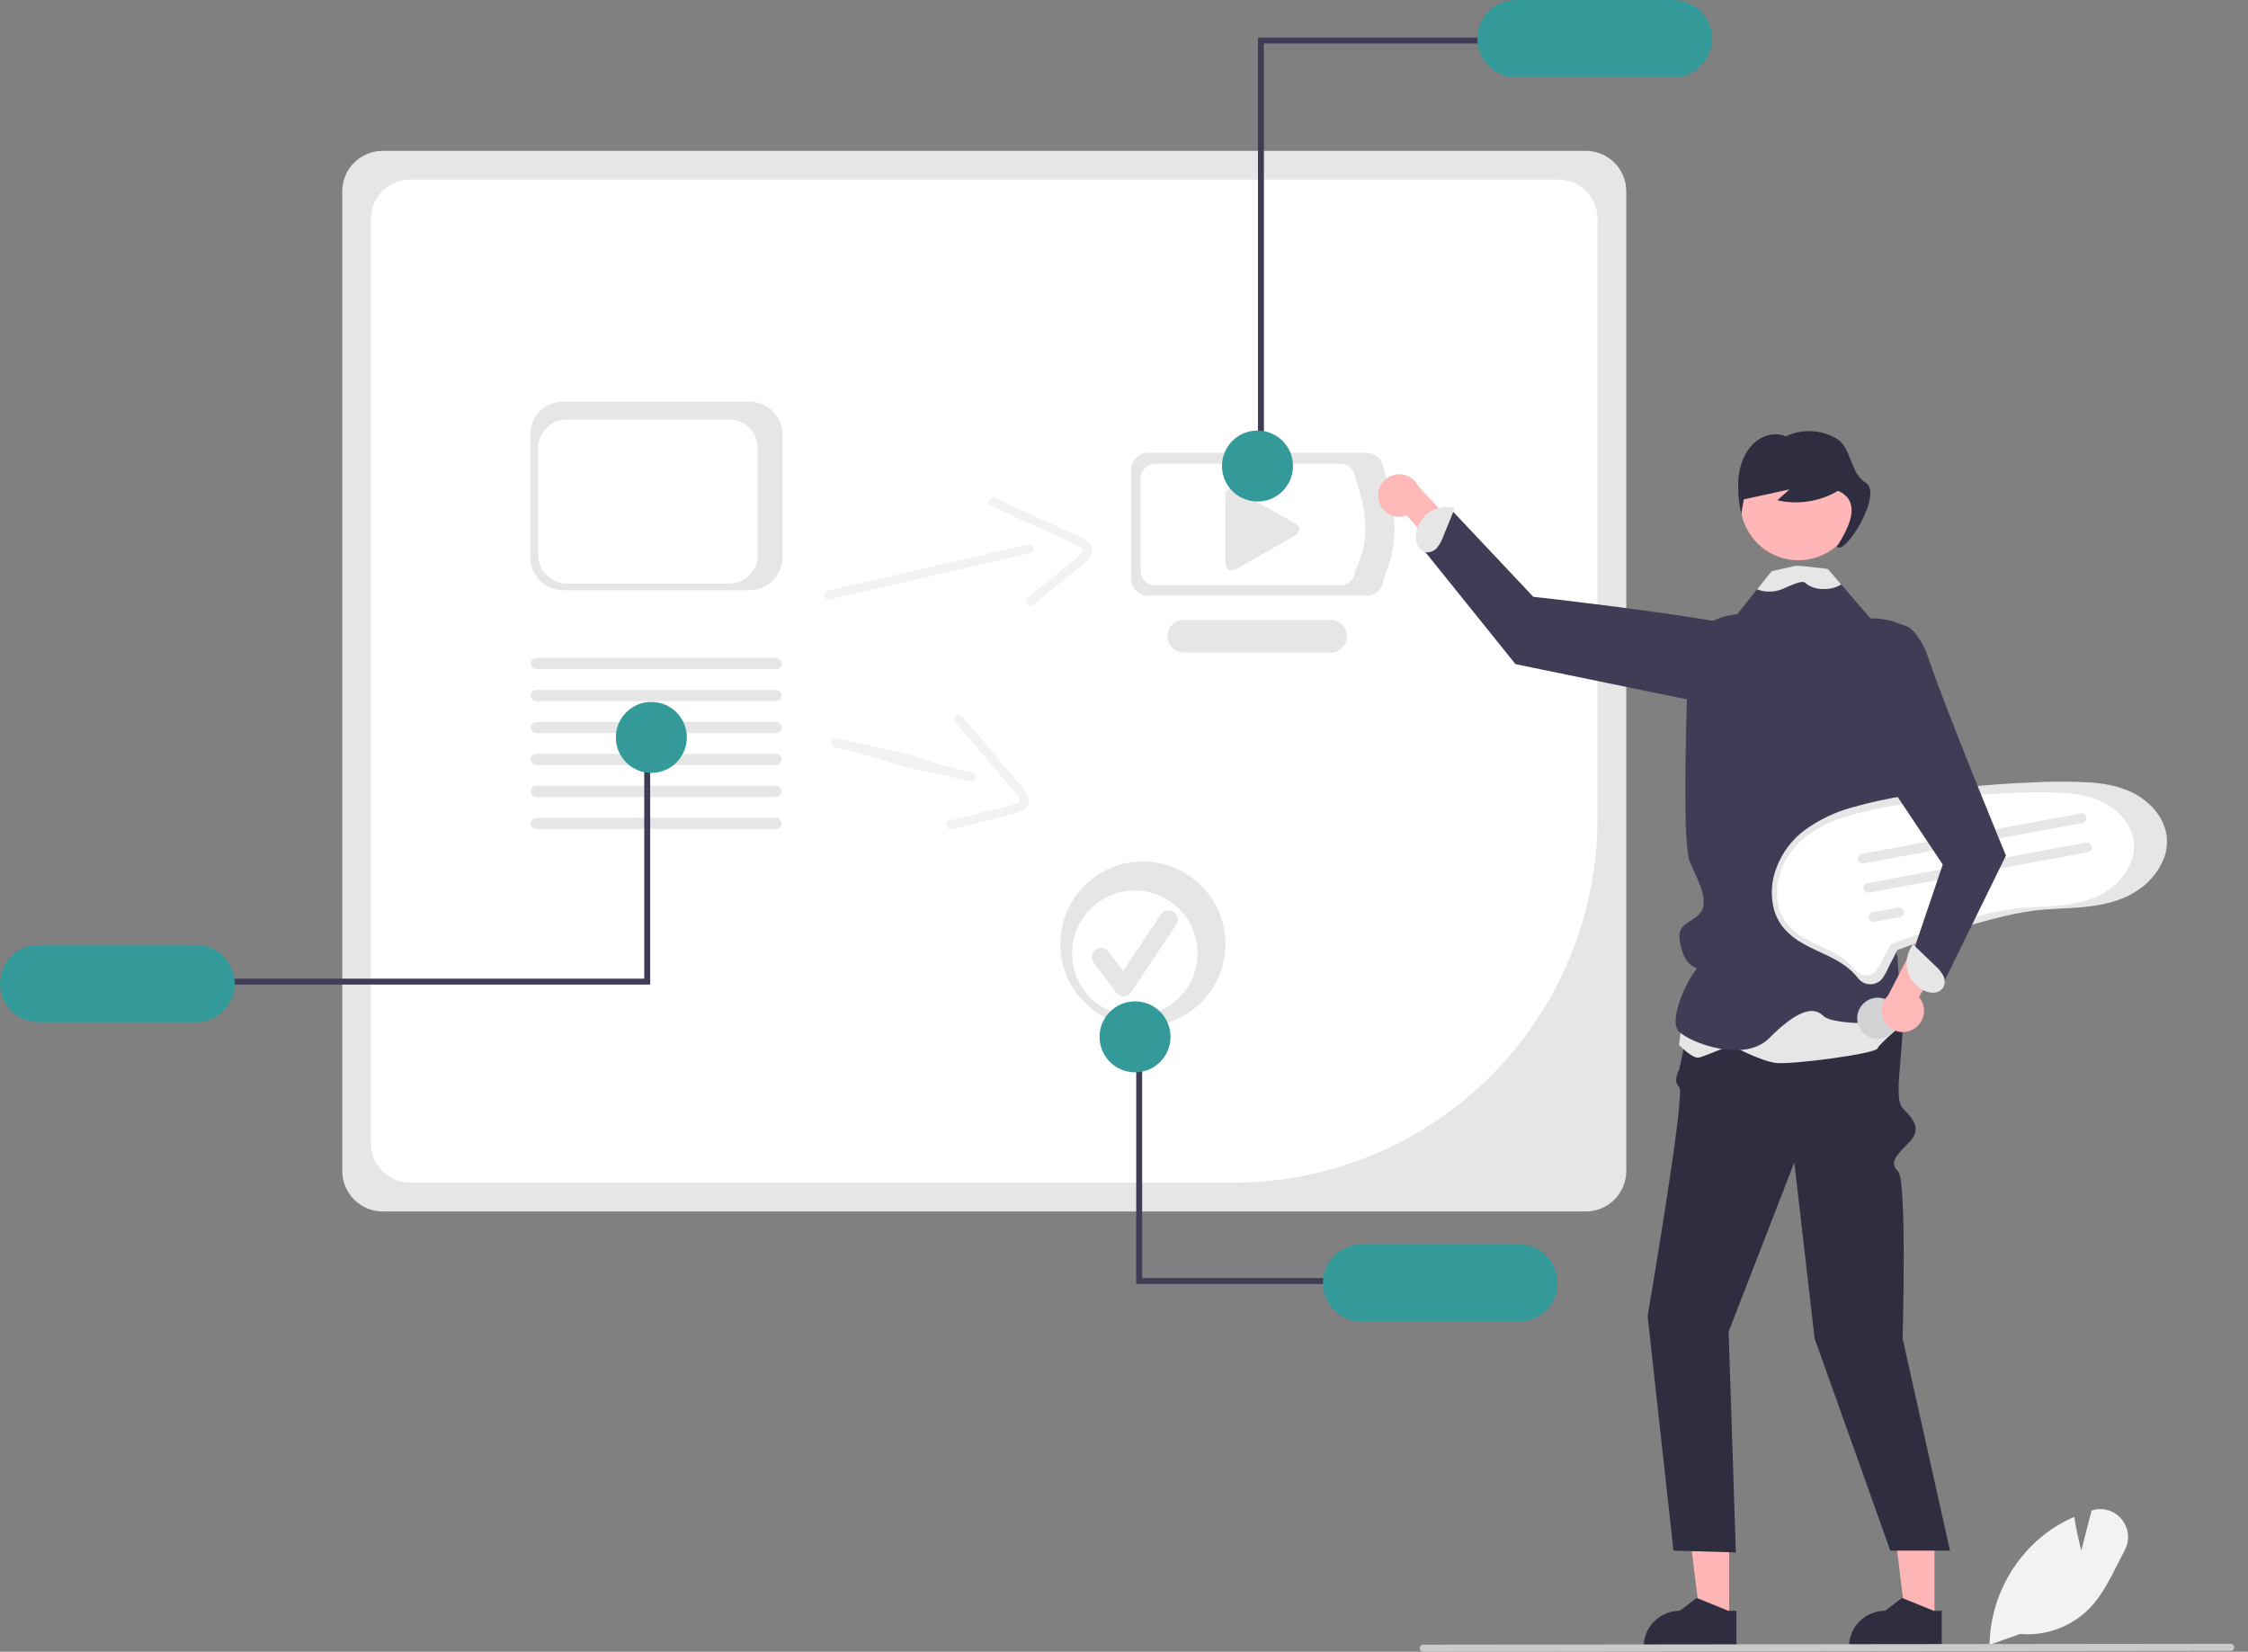 <svg width="147" height="108" viewBox="0 0 147 108" fill="none" xmlns="http://www.w3.org/2000/svg">
<rect x="0" y="0" width="147" height="108" fill="#808080" stroke="none"/>
<g id="eb1bc4cd-5d6c-4346-a701-0db27d32c40d" clip-path="url(#clip0_1437_11430)">
<path id="Vector" d="M103.7 79.212H25.025C24.324 79.211 23.652 78.932 23.156 78.436C22.66 77.941 22.382 77.269 22.381 76.567V12.505C22.382 11.804 22.66 11.132 23.156 10.637C23.652 10.141 24.324 9.862 25.025 9.861H103.7C104.401 9.862 105.073 10.141 105.569 10.637C106.065 11.132 106.343 11.804 106.344 12.505V76.567C106.343 77.269 106.065 77.941 105.569 78.436C105.073 78.932 104.401 79.211 103.7 79.212Z" fill="#E6E6E6"/>
<path id="Vector_2" d="M26.809 11.743C26.133 11.744 25.486 12.013 25.009 12.49C24.531 12.967 24.262 13.615 24.262 14.29V74.784C24.262 75.459 24.531 76.106 25.009 76.584C25.486 77.061 26.133 77.33 26.809 77.331H80.659C86.97 77.324 93.021 74.813 97.483 70.351C101.946 65.888 104.456 59.837 104.463 53.526V14.29C104.463 13.615 104.194 12.967 103.717 12.49C103.239 12.013 102.592 11.744 101.917 11.743L26.809 11.743Z" fill="white"/>
<path id="Vector_3" d="M89.355 38.95H75.089C74.791 38.95 74.506 38.832 74.296 38.621C74.085 38.411 73.967 38.126 73.967 37.828V30.728C73.967 30.43 74.085 30.145 74.296 29.934C74.506 29.724 74.791 29.606 75.089 29.605H89.355C89.652 29.606 89.938 29.724 90.148 29.934C90.358 30.145 90.477 30.43 90.477 30.728C91.36 33.24 91.485 35.628 90.477 37.828C90.477 38.126 90.358 38.411 90.148 38.621C89.938 38.832 89.652 38.95 89.355 38.95Z" fill="#E6E6E6"/>
<path id="Vector_4" d="M87.663 38.264H75.543C75.29 38.264 75.048 38.164 74.869 37.985C74.691 37.806 74.59 37.564 74.59 37.311V31.279C74.59 31.026 74.691 30.784 74.869 30.605C75.048 30.426 75.29 30.326 75.543 30.325H87.663C87.916 30.326 88.159 30.426 88.337 30.605C88.516 30.784 88.617 31.026 88.617 31.279C89.435 33.427 89.566 35.46 88.617 37.311C88.617 37.564 88.516 37.806 88.337 37.985C88.159 38.164 87.916 38.264 87.663 38.264Z" fill="white"/>
<path id="Vector_5" d="M87.012 42.669H77.402C77.119 42.67 76.848 42.558 76.647 42.358C76.447 42.159 76.335 41.888 76.334 41.605C76.334 41.323 76.445 41.051 76.645 40.851C76.844 40.651 77.115 40.538 77.398 40.537H87.012C87.294 40.538 87.565 40.65 87.764 40.85C87.964 41.05 88.076 41.321 88.076 41.603C88.076 41.886 87.964 42.157 87.764 42.356C87.565 42.556 87.294 42.669 87.012 42.669Z" fill="#E6E6E6"/>
<path id="Vector_6" d="M80.55 31.953C80.439 31.953 80.333 31.998 80.255 32.076C80.177 32.154 80.133 32.26 80.133 32.371V36.89C80.133 36.963 80.152 37.035 80.188 37.098C80.225 37.161 80.277 37.214 80.34 37.25C80.403 37.287 80.475 37.306 80.548 37.307C80.621 37.307 80.693 37.288 80.756 37.252L84.745 34.978C84.809 34.941 84.862 34.888 84.899 34.824C84.936 34.761 84.956 34.688 84.956 34.614C84.955 34.541 84.936 34.468 84.898 34.405C84.861 34.341 84.807 34.288 84.743 34.252L80.754 32.007C80.692 31.972 80.621 31.953 80.55 31.953Z" fill="#E6E6E6"/>
<path id="Vector_7" d="M138.746 99.353C138.526 99.073 138.227 98.866 137.888 98.757C137.549 98.649 137.185 98.645 136.844 98.745L136.769 98.767L136.099 101.382C135.999 100.992 135.784 100.113 135.649 99.251L135.637 99.18L135.571 99.209C134.87 99.519 134.212 99.916 133.611 100.39C132.547 101.244 131.682 102.319 131.075 103.541C130.468 104.763 130.135 106.102 130.098 107.466L130.097 107.516L130.096 107.548L130.184 107.516L132.088 106.836C132.93 106.91 133.779 106.795 134.571 106.5C135.364 106.204 136.08 105.736 136.669 105.128C137.438 104.317 137.965 103.274 138.475 102.264C138.624 101.97 138.777 101.667 138.933 101.375C139.108 101.058 139.183 100.696 139.15 100.335C139.116 99.975 138.975 99.633 138.746 99.353Z" fill="#F2F2F2"/>
<path id="Vector_8" d="M90.144 32.669C90.182 32.867 90.263 33.054 90.382 33.217C90.5 33.38 90.653 33.516 90.829 33.613C91.005 33.711 91.201 33.769 91.402 33.783C91.603 33.797 91.805 33.767 91.993 33.695L97.681 40.311L98.401 37.869L92.762 31.815C92.62 31.507 92.369 31.262 92.058 31.126C91.747 30.991 91.397 30.974 91.074 31.079C90.751 31.184 90.478 31.404 90.307 31.697C90.135 31.99 90.078 32.336 90.144 32.669Z" fill="#FFB8B8"/>
<path id="Vector_9" d="M113.069 105.934H111.187L110.291 98.674H113.069L113.069 105.934Z" fill="#FFB6B6"/>
<path id="Vector_10" d="M113.018 105.321L111.008 104.503L110.951 104.479L109.841 105.321C109.214 105.321 108.614 105.57 108.171 106.013C107.728 106.456 107.479 107.056 107.479 107.683V107.76H113.548V105.321H113.018Z" fill="#2F2E41"/>
<path id="Vector_11" d="M126.497 105.934H124.614L123.719 98.674H126.497L126.497 105.934Z" fill="#FFB6B6"/>
<path id="Vector_12" d="M126.446 105.321L124.436 104.503L124.378 104.479L123.269 105.321C122.642 105.321 122.041 105.57 121.598 106.013C121.155 106.456 120.906 107.056 120.906 107.683V107.76H126.975V105.321H126.446Z" fill="#2F2E41"/>
<path id="Vector_13" d="M122.053 62.578C122.053 62.578 124.414 65.034 124.414 67.052C124.414 69.071 123.824 71.842 124.414 72.448C125.005 73.055 125.742 73.793 124.857 74.678C123.972 75.563 123.529 76.006 124.119 76.596C124.709 77.186 124.414 87.516 124.414 87.516L127.513 101.386H123.609L118.66 87.516L117.332 76.006L113.037 87.073L113.511 101.505L109.43 101.386L107.74 86.04C107.74 86.04 110.249 71.442 109.806 71.068C109.363 70.694 109.806 69.939 109.806 69.939L110.987 64.349L122.053 62.578Z" fill="#2F2E41"/>
<path id="Vector_14" d="M117.431 45.164C117.431 45.164 118.234 42.001 114.535 41.094C110.837 40.187 100.265 39.022 100.265 39.022L94.922 33.352L93.111 35.982L99.101 43.425L113.292 46.34L117.431 45.164Z" fill="#3F3D56"/>
<path id="Vector_15" d="M93.991 35.788C94.157 35.573 94.287 35.332 94.376 35.076L95.142 33.193L94.943 33.185C94.668 33.133 94.385 33.14 94.112 33.205C93.84 33.27 93.584 33.392 93.362 33.563C93.141 33.734 92.957 33.95 92.825 34.197C92.692 34.443 92.613 34.715 92.593 34.995C92.568 35.236 92.611 35.48 92.718 35.698C92.772 35.806 92.852 35.9 92.949 35.972C93.047 36.043 93.16 36.091 93.28 36.11C93.415 36.117 93.551 36.092 93.675 36.036C93.799 35.98 93.907 35.895 93.991 35.788Z" fill="#E6E6E6"/>
<path id="Vector_16" d="M110.234 65.104L109.791 68.312C109.791 68.312 110.676 69.263 111.119 69.144C111.562 69.026 113.185 68.334 113.185 68.334C113.185 68.334 115.103 69.382 116.136 69.501C117.169 69.62 122.629 68.907 122.776 68.55C122.924 68.194 124.639 66.798 124.639 66.798L123.957 62.727L110.234 65.104Z" fill="#E6E6E6"/>
<path id="Vector_17" d="M124.61 53.878C124.61 53.878 124.236 56.972 124.531 57.257C124.826 57.54 124.236 59.333 123.645 60.514C123.055 61.694 124.088 61.842 124.088 62.727C124.088 63.612 124.531 66.859 124.531 66.859C124.531 66.859 119.956 67.154 119.219 66.416C118.481 65.678 117.3 66.268 115.677 67.891C114.054 69.514 110.529 68.186 109.791 67.449C109.053 66.711 110.365 64.055 110.808 63.54C111.25 63.025 110.381 63.621 109.939 61.989C109.496 60.357 110.365 60.514 111.103 59.776C111.841 59.038 111.103 57.71 110.513 56.382C109.922 55.054 110.365 45.167 110.365 42.806C110.365 40.446 113.611 40.15 113.611 40.15L114.897 38.535L115.841 37.347L117.691 37.273L117.74 37.272L119.53 37.199L120.399 38.212L122.317 40.446L124.531 40.888C126.301 41.478 125.859 45.167 125.859 45.167L124.61 53.878Z" fill="#3F3D56"/>
<path id="Vector_18" d="M117.6 36.632C119.694 36.632 121.393 34.934 121.393 32.839C121.393 30.744 119.694 29.046 117.6 29.046C115.505 29.046 113.807 30.744 113.807 32.839C113.807 34.934 115.505 36.632 117.6 36.632Z" fill="#FFB6B6"/>
<path id="Vector_19" d="M121.998 31.564C120.955 30.924 121.088 29.251 120.083 28.667C119.584 28.379 119.022 28.216 118.446 28.192C117.869 28.167 117.296 28.283 116.774 28.528C116.066 28.225 115.218 28.467 114.651 29.014C114.085 29.561 113.778 30.368 113.688 31.179C113.623 31.994 113.681 32.815 113.862 33.613C113.918 33.292 113.974 32.972 114.03 32.651L117.021 31.998C116.756 32.235 116.491 32.473 116.226 32.711C117.581 33.019 119.002 32.797 120.197 32.09C121.499 32.674 121.263 33.984 120.12 35.724C120.563 36.461 123.187 32.293 121.998 31.564Z" fill="#2F2E41"/>
<path id="Vector_20" d="M120.399 38.211C120.39 38.218 120.382 38.224 120.372 38.23C120.06 38.416 119.702 38.513 119.338 38.51C118.862 38.55 118.389 38.402 118.02 38.097C117.827 37.914 117.058 38.301 116.554 38.515C116.024 38.734 115.431 38.741 114.896 38.534L115.841 37.346L117.397 37.001H117.786L119.53 37.199L120.399 38.211Z" fill="#E6E6E6"/>
<path id="Vector_21" d="M145.867 107.94L93.069 108C93.038 108 93.008 107.994 92.98 107.983C92.952 107.971 92.926 107.954 92.905 107.933C92.883 107.912 92.866 107.886 92.854 107.858C92.842 107.83 92.836 107.8 92.836 107.77C92.836 107.739 92.842 107.709 92.853 107.681C92.865 107.653 92.882 107.627 92.903 107.606C92.924 107.584 92.95 107.567 92.978 107.555C93.006 107.544 93.036 107.537 93.066 107.537H93.069L145.867 107.478C145.928 107.478 145.987 107.502 146.03 107.546C146.073 107.589 146.097 107.648 146.097 107.709C146.097 107.77 146.073 107.829 146.03 107.872C145.987 107.915 145.928 107.94 145.867 107.94Z" fill="#CACACA"/>
<path id="Vector_22" d="M82.648 30.25H82.26V2.458H97.542V2.847H82.648V30.25Z" fill="#3F3D56"/>
<path id="Vector_23" d="M109.427 0H99.129C98.459 0 97.817 0.266 97.343 0.74C96.87 1.213 96.603 1.856 96.603 2.526C96.603 3.196 96.87 3.838 97.343 4.312C97.817 4.785 98.459 5.052 99.129 5.052H109.427C110.097 5.052 110.739 4.785 111.213 4.312C111.686 3.838 111.952 3.196 111.952 2.526C111.952 1.856 111.686 1.213 111.213 0.74C110.739 0.266 110.097 0 109.427 0Z" fill="#339999"/>
<path id="Vector_24" d="M82.229 32.792C83.511 32.792 84.55 31.753 84.55 30.471C84.55 29.189 83.511 28.15 82.229 28.15C80.947 28.15 79.908 29.189 79.908 30.471C79.908 31.753 80.947 32.792 82.229 32.792Z" fill="#339999"/>
<path id="Vector_25" d="M54.26 39.193L64.442 36.837L67.365 36.16C67.731 36.076 67.579 35.513 67.213 35.597L57.031 37.954L54.108 38.63C53.743 38.715 53.895 39.278 54.26 39.193Z" fill="#F2F2F2"/>
<path id="Vector_26" d="M64.775 33.057L70.226 35.564C70.412 35.629 70.586 35.723 70.742 35.843C70.892 35.991 70.783 36.133 70.66 36.261C70.293 36.603 69.906 36.923 69.5 37.218L67.177 39.106C66.886 39.343 67.297 39.757 67.586 39.522L69.609 37.878L70.62 37.056C70.906 36.823 71.255 36.585 71.37 36.214C71.612 35.434 70.658 35.124 70.127 34.88L67.753 33.788L65.072 32.555C64.734 32.4 64.435 32.9 64.775 33.057Z" fill="#F2F2F2"/>
<path id="Vector_27" d="M139.995 52.145C139.024 51.486 137.844 51.242 136.691 51.159C135.381 51.087 134.067 51.089 132.757 51.163C131.395 51.217 130.037 51.316 128.681 51.459C127.327 51.602 125.979 51.79 124.637 52.022C123.435 52.209 122.245 52.47 121.075 52.802C119.967 53.108 118.924 53.612 117.995 54.289C117.18 54.902 116.553 55.732 116.185 56.684C115.825 57.576 115.763 58.562 116.011 59.492C116.142 59.944 116.368 60.363 116.673 60.722C117.025 61.116 117.442 61.446 117.906 61.699C118.869 62.249 119.961 62.58 120.832 63.284C121.062 63.468 121.271 63.676 121.457 63.905C121.583 64.082 121.757 64.219 121.959 64.3C122.15 64.366 122.356 64.375 122.552 64.325C122.748 64.274 122.925 64.167 123.06 64.016C123.234 63.777 123.38 63.519 123.493 63.245L123.953 62.359C123.984 62.281 124.022 62.207 124.068 62.137C124.102 62.096 124.041 62.138 124.052 62.127C124.059 62.121 124.072 62.121 124.08 62.117C124.118 62.098 124.157 62.082 124.198 62.071C124.623 61.909 125.05 61.752 125.479 61.6C127.063 61.036 128.665 60.516 130.293 60.094C131.13 59.87 131.98 59.692 132.837 59.562C133.948 59.404 135.075 59.422 136.191 59.314C137.392 59.198 138.631 58.955 139.661 58.293C140.513 57.776 141.169 56.99 141.527 56.06C141.682 55.617 141.735 55.145 141.682 54.678C141.549 53.622 140.859 52.73 139.995 52.145Z" fill="#E6E6E6"/>
<path id="Vector_28" d="M138.006 52.738C137.129 52.143 136.063 51.922 135.021 51.847C133.836 51.783 132.649 51.784 131.465 51.851C130.235 51.9 129.007 51.989 127.782 52.118C126.559 52.248 125.34 52.417 124.127 52.627C123.041 52.796 121.966 53.032 120.909 53.332C119.908 53.609 118.965 54.064 118.126 54.676C117.389 55.23 116.822 55.98 116.49 56.84C116.164 57.646 116.109 58.537 116.332 59.378C116.451 59.786 116.655 60.165 116.93 60.489C117.249 60.845 117.626 61.144 118.045 61.372C118.916 61.869 119.902 62.168 120.689 62.804C120.897 62.971 121.086 63.159 121.254 63.365C121.368 63.525 121.525 63.649 121.707 63.722C121.88 63.782 122.066 63.79 122.244 63.745C122.421 63.699 122.58 63.602 122.702 63.466C122.86 63.25 122.992 63.016 123.094 62.77L123.509 61.968C123.537 61.898 123.572 61.831 123.613 61.768C123.644 61.731 123.589 61.769 123.599 61.759C123.605 61.754 123.617 61.754 123.624 61.749C123.658 61.732 123.694 61.718 123.731 61.708C124.115 61.562 124.501 61.42 124.889 61.283C126.32 60.773 127.768 60.303 129.239 59.922C129.996 59.719 130.763 59.558 131.538 59.441C132.542 59.298 133.56 59.315 134.568 59.217C135.654 59.112 136.774 58.892 137.705 58.294C138.474 57.827 139.067 57.117 139.39 56.276C139.531 55.876 139.579 55.449 139.531 55.027C139.41 54.073 138.787 53.267 138.006 52.738Z" fill="white"/>
<path id="Vector_29" d="M136.17 53.812L121.87 56.45C121.829 56.457 121.787 56.457 121.746 56.449C121.705 56.44 121.667 56.424 121.632 56.4C121.598 56.377 121.568 56.347 121.546 56.312C121.523 56.277 121.507 56.238 121.5 56.197C121.492 56.156 121.492 56.114 121.501 56.073C121.51 56.033 121.526 55.994 121.55 55.96C121.573 55.925 121.603 55.896 121.638 55.873C121.673 55.851 121.712 55.835 121.753 55.828L121.755 55.827L136.055 53.19C136.096 53.182 136.138 53.183 136.178 53.191C136.219 53.2 136.258 53.217 136.292 53.24C136.326 53.264 136.355 53.294 136.378 53.329C136.401 53.364 136.416 53.403 136.424 53.444C136.431 53.484 136.431 53.526 136.422 53.567C136.413 53.608 136.397 53.646 136.373 53.68C136.349 53.715 136.319 53.744 136.285 53.766C136.25 53.789 136.211 53.804 136.17 53.812Z" fill="#E6E6E6"/>
<path id="Vector_30" d="M136.521 55.722L122.221 58.36C122.18 58.367 122.138 58.367 122.098 58.359C122.057 58.35 122.018 58.334 121.984 58.31C121.949 58.287 121.92 58.257 121.897 58.222C121.874 58.187 121.859 58.148 121.851 58.107C121.843 58.066 121.844 58.024 121.853 57.984C121.861 57.943 121.878 57.904 121.901 57.87C121.925 57.836 121.955 57.806 121.99 57.784C122.025 57.761 122.064 57.745 122.105 57.738L122.107 57.737L136.407 55.1C136.447 55.092 136.489 55.093 136.53 55.102C136.571 55.11 136.609 55.127 136.643 55.151C136.678 55.174 136.707 55.204 136.729 55.239C136.752 55.274 136.768 55.313 136.775 55.354C136.783 55.395 136.782 55.437 136.773 55.477C136.765 55.518 136.748 55.556 136.725 55.59C136.701 55.625 136.671 55.654 136.636 55.677C136.601 55.699 136.562 55.715 136.521 55.722Z" fill="#E6E6E6"/>
<path id="Vector_31" d="M124.24 59.961L122.574 60.269C122.491 60.284 122.407 60.265 122.338 60.218C122.269 60.17 122.222 60.097 122.206 60.015C122.191 59.932 122.209 59.847 122.257 59.778C122.304 59.709 122.377 59.662 122.459 59.646L124.126 59.339C124.208 59.324 124.293 59.342 124.362 59.39C124.431 59.438 124.478 59.511 124.493 59.593C124.508 59.675 124.49 59.76 124.443 59.83C124.395 59.898 124.323 59.946 124.24 59.961Z" fill="#E6E6E6"/>
<path id="Vector_32" d="M123.033 67.902C123.763 67.767 124.246 67.066 124.111 66.336C123.977 65.605 123.275 65.122 122.545 65.257C121.815 65.392 121.332 66.093 121.467 66.823C121.601 67.554 122.303 68.037 123.033 67.902Z" fill="#D1D3D4"/>
<path id="Vector_33" d="M49.027 38.59H36.812C36.245 38.589 35.702 38.364 35.301 37.963C34.9 37.562 34.675 37.018 34.674 36.451V28.401C34.675 27.834 34.9 27.291 35.301 26.89C35.702 26.489 36.245 26.263 36.812 26.263H49.027C49.594 26.263 50.138 26.489 50.538 26.89C50.939 27.291 51.165 27.834 51.166 28.401V36.451C51.165 37.018 50.939 37.562 50.538 37.963C50.138 38.364 49.594 38.589 49.027 38.59Z" fill="#E6E6E6"/>
<path id="Vector_34" d="M47.685 38.157H37.055C36.561 38.156 36.088 37.96 35.739 37.611C35.39 37.262 35.194 36.789 35.193 36.295V29.289C35.194 28.796 35.39 28.323 35.739 27.974C36.088 27.625 36.561 27.428 37.055 27.428H47.685C48.178 27.428 48.652 27.625 49.001 27.974C49.349 28.323 49.546 28.796 49.546 29.289V36.295C49.546 36.789 49.349 37.262 49.001 37.611C48.652 37.96 48.178 38.156 47.685 38.157Z" fill="white"/>
<path id="Vector_35" d="M50.748 45.843H35.076C34.979 45.843 34.886 45.804 34.818 45.735C34.749 45.667 34.711 45.574 34.711 45.477C34.711 45.38 34.749 45.287 34.818 45.219C34.886 45.15 34.979 45.112 35.076 45.111H50.748C50.845 45.112 50.938 45.15 51.006 45.219C51.075 45.287 51.113 45.38 51.113 45.477C51.113 45.574 51.075 45.667 51.006 45.735C50.938 45.804 50.845 45.843 50.748 45.843Z" fill="#E6E6E6"/>
<path id="Vector_36" d="M50.748 43.753H35.076C34.979 43.753 34.886 43.714 34.818 43.645C34.749 43.577 34.711 43.484 34.711 43.387C34.711 43.29 34.749 43.197 34.818 43.129C34.886 43.06 34.979 43.022 35.076 43.022H50.748C50.845 43.022 50.938 43.06 51.006 43.129C51.075 43.197 51.113 43.29 51.113 43.387C51.113 43.484 51.075 43.577 51.006 43.645C50.938 43.714 50.845 43.753 50.748 43.753Z" fill="#E6E6E6"/>
<path id="Vector_37" d="M50.747 47.933H35.075C34.978 47.933 34.885 47.894 34.816 47.825C34.748 47.757 34.709 47.664 34.709 47.567C34.709 47.47 34.748 47.377 34.816 47.308C34.885 47.24 34.978 47.201 35.075 47.201H50.747C50.844 47.201 50.937 47.24 51.006 47.308C51.074 47.377 51.113 47.47 51.113 47.567C51.113 47.664 51.074 47.757 51.006 47.825C50.937 47.894 50.844 47.933 50.747 47.933Z" fill="#E6E6E6"/>
<path id="Vector_38" d="M50.747 50.022H35.075C34.978 50.022 34.885 49.984 34.816 49.915C34.748 49.847 34.709 49.754 34.709 49.657C34.709 49.56 34.748 49.467 34.816 49.398C34.885 49.33 34.978 49.291 35.075 49.291H50.747C50.844 49.291 50.937 49.33 51.006 49.398C51.074 49.467 51.113 49.56 51.113 49.657C51.113 49.754 51.074 49.847 51.006 49.915C50.937 49.984 50.844 50.022 50.747 50.022Z" fill="#E6E6E6"/>
<path id="Vector_39" d="M50.747 52.111H35.075C34.978 52.111 34.885 52.073 34.816 52.004C34.748 51.936 34.709 51.843 34.709 51.746C34.709 51.649 34.748 51.556 34.816 51.487C34.885 51.418 34.978 51.38 35.075 51.38H50.747C50.844 51.38 50.937 51.418 51.006 51.487C51.074 51.556 51.113 51.649 51.113 51.746C51.113 51.843 51.074 51.936 51.006 52.004C50.937 52.073 50.844 52.111 50.747 52.111Z" fill="#E6E6E6"/>
<path id="Vector_40" d="M50.748 54.202H35.076C34.979 54.202 34.886 54.163 34.818 54.095C34.749 54.026 34.711 53.933 34.711 53.836C34.711 53.74 34.749 53.647 34.818 53.578C34.886 53.51 34.979 53.471 35.076 53.471H50.748C50.845 53.471 50.938 53.51 51.006 53.578C51.075 53.647 51.113 53.74 51.113 53.836C51.113 53.933 51.075 54.026 51.006 54.095C50.938 54.163 50.845 54.202 50.748 54.202Z" fill="#E6E6E6"/>
<path id="Vector_41" d="M42.127 49.409H42.516V64.378H14.41V63.989H42.127V49.409Z" fill="#3F3D56"/>
<path id="Vector_42" d="M2.526 66.836H12.823C13.493 66.836 14.136 66.57 14.609 66.096C15.083 65.622 15.349 64.98 15.349 64.31C15.349 63.64 15.083 62.998 14.609 62.524C14.136 62.05 13.493 61.784 12.823 61.784H2.526C1.856 61.784 1.213 62.05 0.74 62.524C0.266 62.998 0 63.64 0 64.31C0 64.98 0.266 65.622 0.74 66.096C1.213 66.57 1.856 66.836 2.526 66.836Z" fill="#339999"/>
<path id="Vector_43" d="M42.593 50.536C43.874 50.536 44.913 49.497 44.913 48.215C44.913 46.934 43.874 45.895 42.593 45.895C41.311 45.895 40.272 46.934 40.272 48.215C40.272 49.497 41.311 50.536 42.593 50.536Z" fill="#339999"/>
<path id="Vector_44" d="M54.59 48.862C57.997 49.586 57.13 49.727 60.538 50.452L63.472 51.075C63.839 51.153 63.94 50.579 63.573 50.501C60.165 49.777 61.032 49.635 57.624 48.911L54.69 48.288C54.323 48.209 54.222 48.784 54.59 48.862Z" fill="#F2F2F2"/>
<path id="Vector_45" d="M62.438 47.167L66.316 51.745C66.457 51.882 66.575 52.041 66.665 52.216C66.739 52.413 66.58 52.495 66.415 52.56C65.937 52.715 65.451 52.841 64.958 52.937L62.055 53.665C61.691 53.756 61.889 54.305 62.249 54.214L64.778 53.58L66.042 53.263C66.4 53.173 66.817 53.105 67.078 52.818C67.627 52.214 66.893 51.529 66.516 51.083L64.827 49.09L62.919 46.838C62.679 46.554 62.196 46.881 62.438 47.167Z" fill="#F2F2F2"/>
<path id="Vector_46" d="M74.735 67.123C77.716 67.123 80.133 64.706 80.133 61.725C80.133 58.745 77.716 56.328 74.735 56.328C71.754 56.328 69.338 58.745 69.338 61.725C69.338 64.706 71.754 67.123 74.735 67.123Z" fill="#E6E6E6"/>
<path id="Vector_47" d="M74.209 66.434C76.475 66.434 78.312 64.597 78.312 62.331C78.312 60.065 76.475 58.227 74.209 58.227C71.943 58.227 70.106 60.065 70.106 62.331C70.106 64.597 71.943 66.434 74.209 66.434Z" fill="white"/>
<path id="Vector_48" d="M73.471 65.14C73.378 65.14 73.286 65.119 73.203 65.077C73.12 65.035 73.047 64.975 72.991 64.9L71.519 62.937C71.471 62.874 71.437 62.802 71.417 62.726C71.398 62.649 71.393 62.57 71.404 62.492C71.415 62.414 71.442 62.339 71.482 62.271C71.522 62.203 71.575 62.144 71.638 62.096C71.701 62.049 71.773 62.014 71.85 61.995C71.926 61.975 72.005 61.971 72.083 61.982C72.162 61.993 72.237 62.02 72.305 62.06C72.372 62.1 72.432 62.153 72.479 62.216L72.479 62.216L73.443 63.501L75.917 59.789C75.961 59.724 76.017 59.667 76.082 59.623C76.148 59.579 76.221 59.549 76.299 59.533C76.376 59.518 76.456 59.518 76.533 59.533C76.611 59.548 76.684 59.579 76.75 59.622C76.816 59.666 76.872 59.722 76.916 59.788C76.96 59.853 76.99 59.927 77.006 60.005C77.021 60.082 77.021 60.162 77.006 60.239C76.99 60.316 76.96 60.39 76.916 60.456L73.971 64.873C73.918 64.953 73.846 65.019 73.762 65.065C73.678 65.112 73.584 65.138 73.488 65.14C73.483 65.14 73.477 65.14 73.471 65.14Z" fill="#E6E6E6"/>
<path id="Vector_49" d="M125.134 67.285C125.308 67.183 125.457 67.043 125.571 66.877C125.686 66.711 125.762 66.522 125.795 66.323C125.828 66.124 125.818 65.921 125.764 65.726C125.71 65.532 125.614 65.352 125.483 65.199L129.816 57.626L127.274 57.764L123.454 65.103C123.211 65.34 123.064 65.658 123.041 65.997C123.017 66.335 123.118 66.671 123.325 66.94C123.532 67.209 123.831 67.392 124.164 67.456C124.497 67.52 124.843 67.459 125.134 67.285Z" fill="#FFB8B8"/>
<path id="Vector_50" d="M120.252 40.74C120.252 40.74 124.842 39.265 126.022 42.806C127.203 46.348 131.171 55.939 131.171 55.939L126.908 64.645L124.989 62.579L127.04 56.529L121.137 47.676L120.252 40.74Z" fill="#3F3D56"/>
<path id="Vector_51" d="M127.054 63.755C126.916 63.521 126.741 63.312 126.535 63.134L125.071 61.725L124.989 61.906C124.839 62.143 124.741 62.408 124.7 62.685C124.66 62.962 124.679 63.245 124.755 63.514C124.832 63.784 124.964 64.034 125.144 64.249C125.324 64.463 125.547 64.638 125.799 64.76C126.014 64.873 126.257 64.923 126.499 64.904C126.62 64.894 126.736 64.855 126.839 64.791C126.941 64.727 127.027 64.639 127.09 64.535C127.147 64.412 127.173 64.277 127.167 64.141C127.161 64.005 127.122 63.873 127.054 63.755Z" fill="#E6E6E6"/>
<path id="Vector_52" d="M74.687 68.986H74.299V83.955H87.444V83.567H74.687V68.986Z" fill="#3F3D56"/>
<path id="Vector_53" d="M101.857 83.887C101.856 83.217 101.59 82.575 101.116 82.102C100.643 81.628 100.001 81.362 99.331 81.361H89.034C88.364 81.361 87.721 81.627 87.248 82.101C86.774 82.575 86.508 83.217 86.508 83.887C86.508 84.557 86.774 85.199 87.248 85.673C87.721 86.147 88.364 86.413 89.034 86.413H99.331C100.001 86.412 100.643 86.146 101.116 85.672C101.59 85.199 101.856 84.557 101.857 83.887Z" fill="#339999"/>
<path id="Vector_54" d="M74.223 70.114C75.505 70.114 76.544 69.075 76.544 67.793C76.544 66.511 75.505 65.472 74.223 65.472C72.942 65.472 71.902 66.511 71.902 67.793C71.902 69.075 72.942 70.114 74.223 70.114Z" fill="#339999"/>
</g>
<defs>
<clipPath id="clip0_1437_11430">
<rect width="146.097" height="108" fill="white"/>
</clipPath>
</defs>
</svg>
